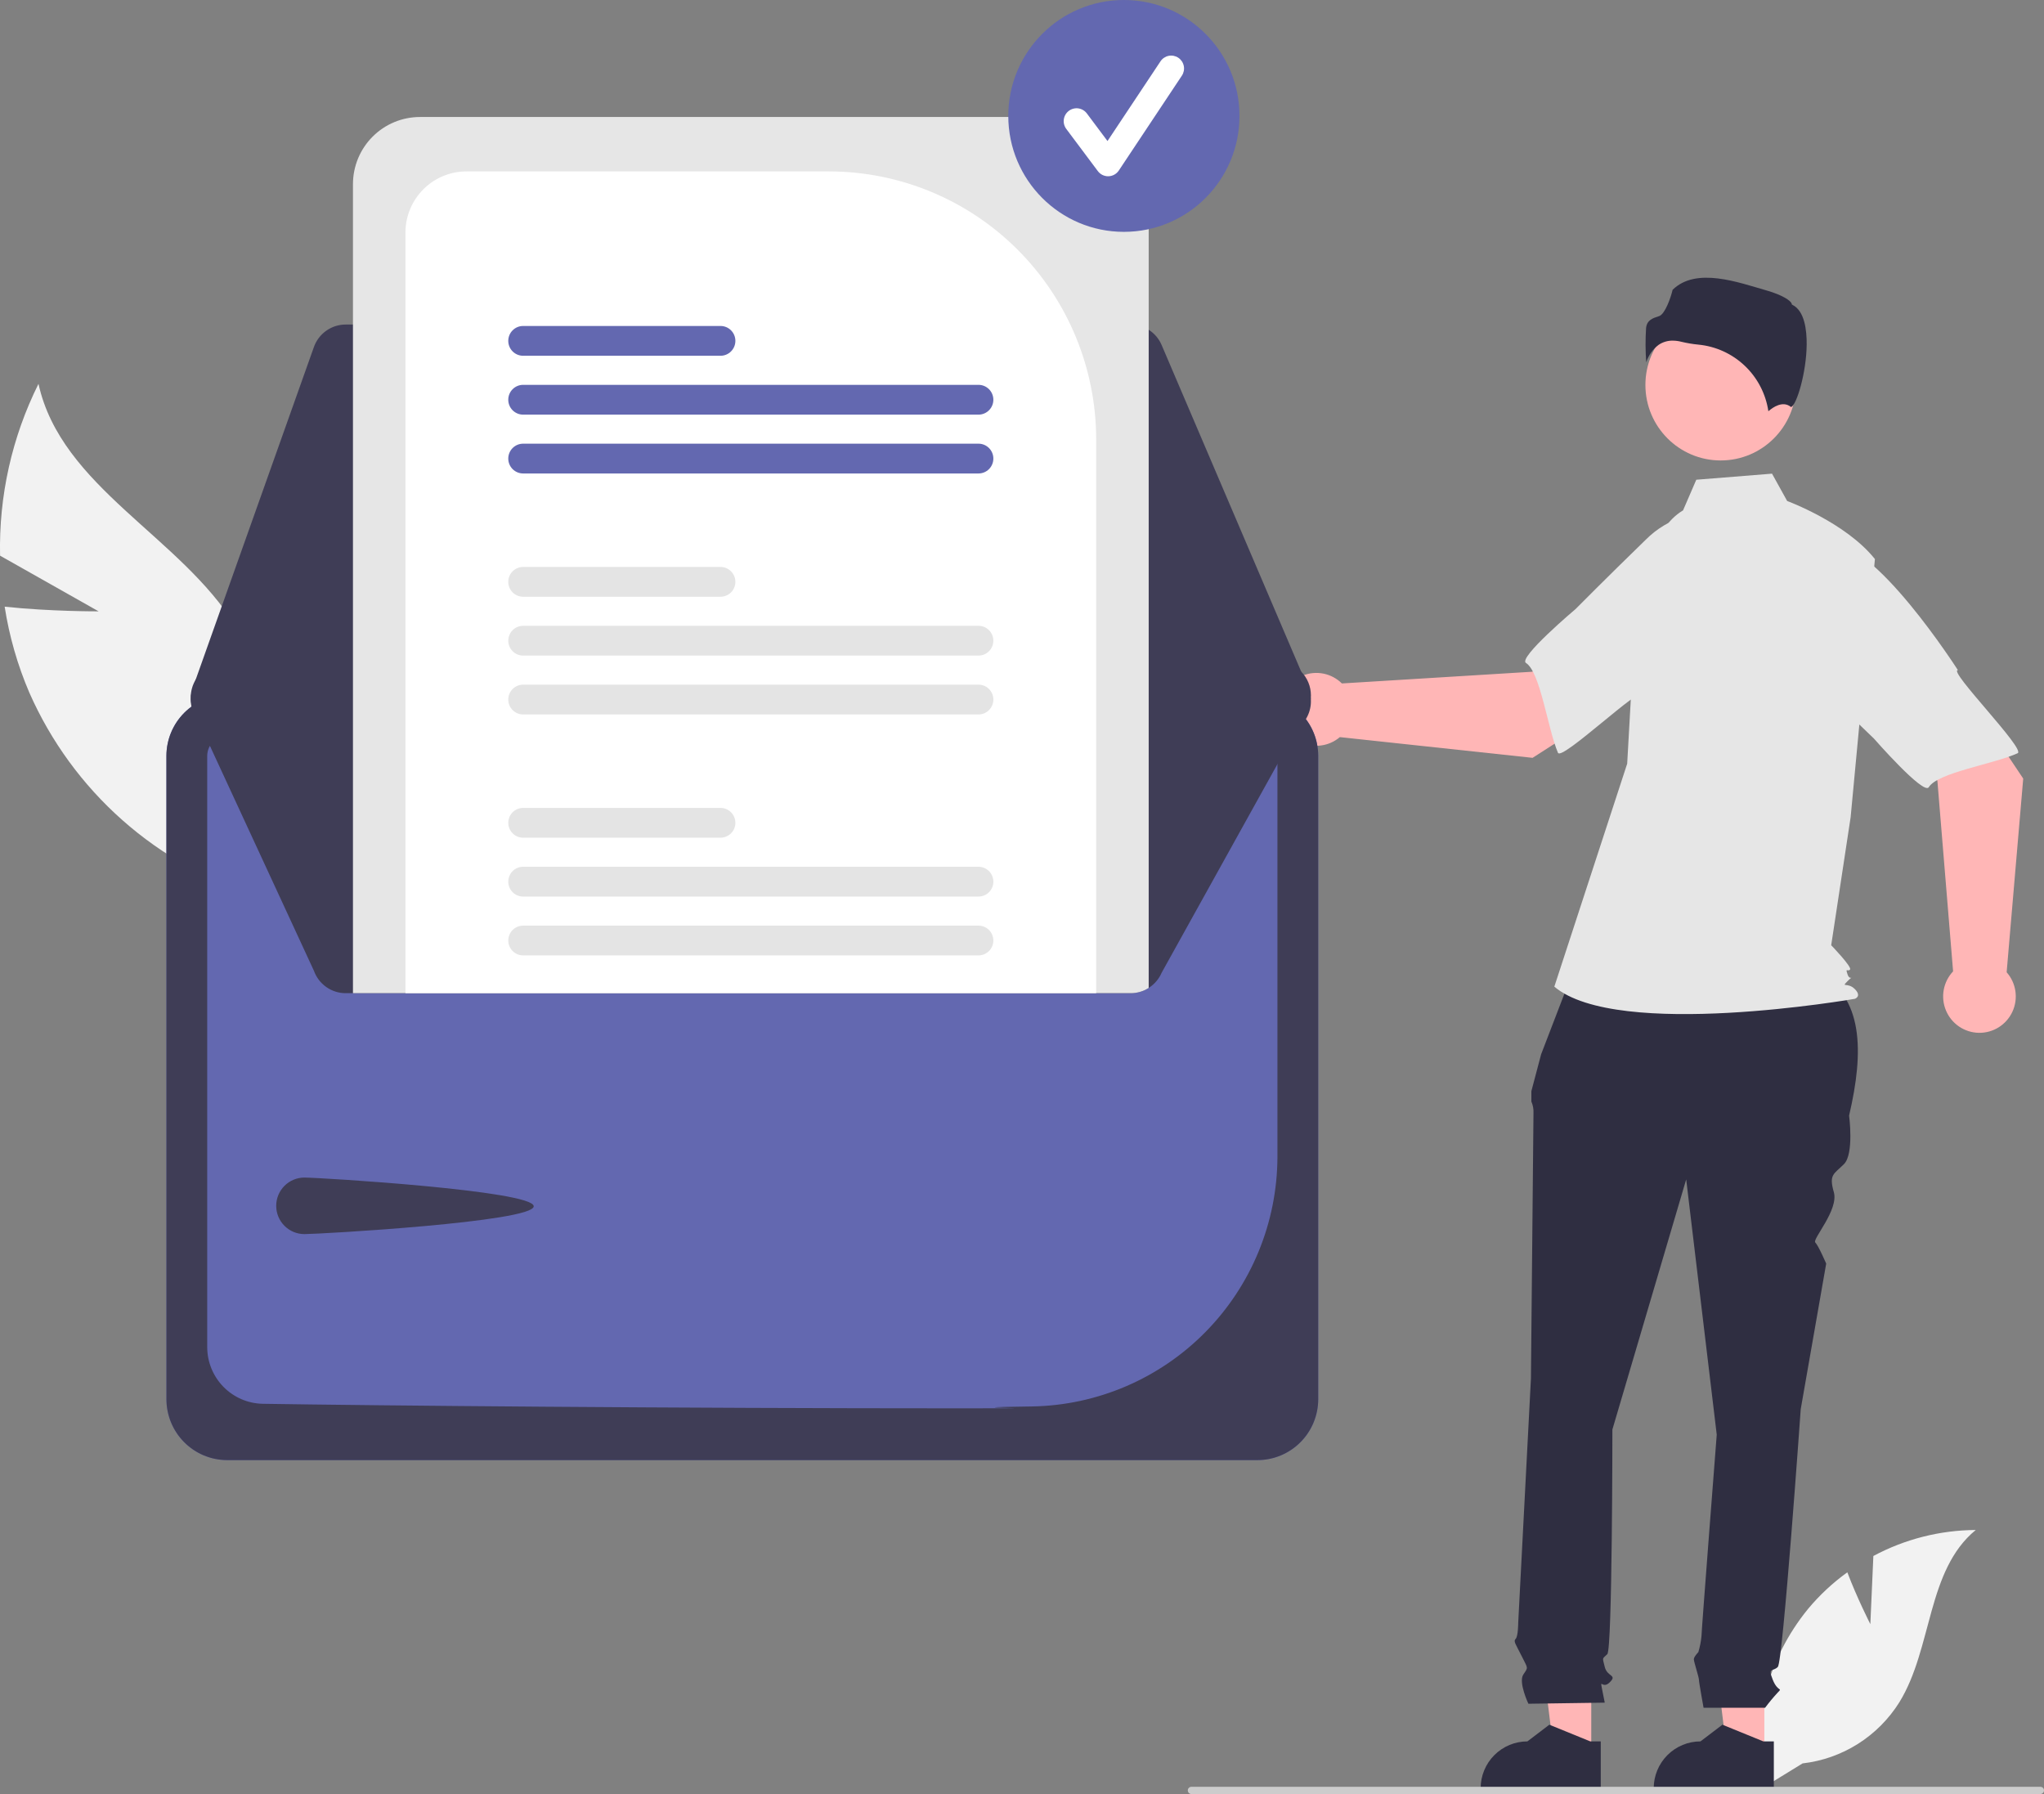 <svg width="335" height="294" viewBox="0 0 335 294" fill="none" xmlns="http://www.w3.org/2000/svg">
<rect x="0" y="0" width="335" height="294" fill="#808080" stroke="none"/>
<g clip-path="url(#clip0_445_9924)">
<path d="M16.165 100.186L0.012 91.063C-0.206 81.302 1.955 71.636 6.308 62.903C10.033 79.853 29.631 87.917 38.674 102.716C41.459 107.353 43.168 112.559 43.673 117.949C44.179 123.338 43.469 128.773 41.595 133.85L42.657 146.991C34.309 144.484 26.602 140.192 20.067 134.41C13.533 128.628 8.326 121.494 4.805 113.5C2.874 108.996 1.517 104.266 0.765 99.422C8.296 100.225 16.165 100.186 16.165 100.186Z" fill="#F2F2F2"/>
<path d="M306.539 266.159L307.034 254.991C312.198 252.223 317.957 250.762 323.812 250.732C315.754 257.338 316.761 270.073 311.298 278.956C309.573 281.714 307.251 284.047 304.505 285.782C301.758 287.518 298.657 288.611 295.432 288.982L288.689 293.122C287.764 287.949 287.968 282.637 289.287 277.551C290.606 272.466 293.009 267.727 296.331 263.662C298.216 261.401 300.379 259.386 302.767 257.666C304.382 261.936 306.539 266.159 306.539 266.159Z" fill="#F2F2F2"/>
<path d="M289.165 287.374L283.059 287.374L280.154 263.758L289.166 263.759L289.165 287.374Z" fill="#FFB6B6"/>
<path d="M290.722 293.309L271.035 293.309V293.059C271.035 291.021 271.842 289.067 273.279 287.626C274.716 286.185 276.665 285.375 278.697 285.375L282.294 282.639L289.004 285.375L290.722 285.375L290.722 293.309Z" fill="#2F2E41"/>
<path d="M260.799 287.374L254.693 287.374L251.788 263.758L260.8 263.759L260.799 287.374Z" fill="#FFB6B6"/>
<path d="M262.356 293.309L242.668 293.309V293.059C242.668 291.021 243.476 289.067 244.913 287.626C246.35 286.185 248.299 285.375 250.331 285.375L253.928 282.639L260.638 285.375L262.356 285.375L262.356 293.309Z" fill="#2F2E41"/>
<path d="M258.156 158.266L297.87 159.261C305.413 163.369 305.527 172.261 303.056 182.817C303.056 182.817 303.89 189.092 302.222 190.765C300.553 192.438 299.719 192.438 300.553 195.366C301.387 198.294 296.979 203.077 297.515 203.614C298.05 204.151 299.302 207.079 299.302 207.079L295.13 230.922C295.13 230.922 292.21 272.334 291.376 273.17C290.542 274.007 289.707 273.17 290.542 275.262C291.376 277.353 292.21 276.517 291.376 277.353C290.637 278.152 289.941 278.99 289.29 279.863H279.205C279.205 279.863 278.444 275.68 278.444 275.262C278.444 274.843 277.61 272.334 277.61 271.915C277.61 271.497 278.347 270.757 278.347 270.757C278.602 269.907 278.774 269.034 278.861 268.151C278.861 267.314 281.364 235.105 281.364 235.105L276.358 193.275L264.261 234.268C264.261 234.268 264.261 270.242 263.427 271.079C262.593 271.915 262.593 271.497 263.01 273.17C263.427 274.843 265.095 274.425 263.844 275.68C262.593 276.935 262.175 274.843 262.593 276.935L263.01 279.026L250.495 279.206C250.495 279.206 248.827 275.68 249.661 274.425C250.495 273.17 250.445 273.513 249.427 271.459C248.409 269.405 247.992 268.987 248.409 268.569C248.827 268.151 248.827 265.926 248.827 265.926L250.912 225.902C250.912 225.902 251.329 183.654 251.329 182.399C251.361 181.753 251.242 181.109 250.983 180.517V178.814L252.581 172.778L258.156 158.266Z" fill="#2F2E41"/>
<path d="M282.013 75.458C288.828 75.458 294.352 69.918 294.352 63.084C294.352 56.251 288.828 50.711 282.013 50.711C275.198 50.711 269.673 56.251 269.673 63.084C269.673 69.918 275.198 75.458 282.013 75.458Z" fill="#FFB6B6"/>
<path d="M275.843 83.636C273.185 85.221 271.594 88.133 270.682 91.096C268.991 96.581 267.974 102.253 267.652 107.985L266.688 125.147L254.746 161.69C265.096 170.471 303.997 163.685 303.997 163.685C303.997 163.685 305.191 163.286 303.997 162.089C302.803 160.891 301.64 161.952 302.834 160.755C304.029 159.557 303.205 160.891 302.807 159.694C302.409 158.496 302.807 159.295 303.205 158.895C303.603 158.496 300.124 154.904 300.124 154.904L303.308 133.928L307.289 91.619C302.512 85.632 292.906 82.102 292.906 82.102L290.424 77.622L278.013 78.618L275.843 83.636Z" fill="#E6E6E6"/>
<path d="M274.151 55.823C274.628 55.826 275.103 55.889 275.566 56.009C276.477 56.228 277.402 56.384 278.335 56.474C281.192 56.744 283.876 57.966 285.959 59.944C288.042 61.923 289.404 64.544 289.827 67.39C290.544 66.763 292.175 65.61 293.512 66.682C293.533 66.699 293.545 66.708 293.592 66.685C294.48 66.263 296.056 61.063 296.104 56.484C296.129 54.054 295.748 50.951 293.788 49.968L293.685 49.916L293.657 49.804C293.526 49.257 292.063 48.324 289.521 47.597C284.9 46.278 278.011 43.706 274.132 47.49C273.839 48.766 272.884 51.496 271.919 51.805C270.851 52.148 269.928 52.443 269.783 53.757C269.661 55.627 269.67 57.503 269.809 59.372C270.171 58.229 270.882 57.228 271.841 56.511C272.523 56.05 273.329 55.81 274.151 55.823Z" fill="#2F2E41"/>
<path d="M251.183 124.192L271.34 111.247L261.188 97.715L251.163 110.08L219.928 112.001C219.107 111.187 218.066 110.629 216.935 110.398C215.803 110.166 214.628 110.269 213.554 110.695C212.48 111.121 211.552 111.851 210.885 112.797C210.217 113.742 209.839 114.862 209.795 116.019C209.751 117.177 210.044 118.322 210.638 119.316C211.232 120.309 212.102 121.108 213.14 121.614C214.179 122.121 215.343 122.313 216.489 122.168C217.635 122.023 218.714 121.547 219.595 120.797L251.183 124.192Z" fill="#FFB6B6"/>
<path d="M290.048 93.179C291.218 100.279 269.126 113.836 269.126 113.836C269.125 112.169 255.939 124.749 255.344 123.367C253.653 119.44 252.463 110.136 250.1 108.647C248.748 107.796 258.241 99.796 258.241 99.796C258.241 99.796 263.21 94.776 269.731 88.445C271.541 86.62 273.782 85.285 276.246 84.563C278.709 83.841 281.315 83.755 283.82 84.315C283.82 84.315 288.878 86.08 290.048 93.179Z" fill="#E6E6E6"/>
<path d="M331.594 127.59L318.261 107.656L304.984 118.12L317.524 127.909L320.101 159.182C319.307 160.023 318.773 161.077 318.566 162.217C318.359 163.357 318.487 164.532 318.934 165.6C319.382 166.668 320.129 167.582 321.086 168.231C322.043 168.88 323.167 169.236 324.322 169.256C325.477 169.275 326.613 168.957 327.591 168.341C328.569 167.724 329.347 166.836 329.83 165.783C330.313 164.731 330.48 163.561 330.311 162.415C330.142 161.269 329.644 160.197 328.878 159.33L331.594 127.59Z" fill="#FFB6B6"/>
<path d="M299.851 89.283C306.904 87.96 320.889 109.821 320.889 109.821C319.227 109.857 332.049 122.809 330.684 123.435C326.804 125.214 317.553 126.604 316.119 129.005C315.298 130.378 307.121 121.031 307.121 121.031C307.121 121.031 302.011 116.155 295.561 109.752C293.703 107.976 292.324 105.757 291.552 103.302C290.78 100.848 290.64 98.237 291.145 95.714C291.145 95.714 292.797 90.606 299.851 89.283Z" fill="#E6E6E6"/>
<path d="M335 293.408C335 293.485 334.985 293.563 334.955 293.635C334.926 293.707 334.882 293.772 334.827 293.827C334.773 293.882 334.707 293.926 334.636 293.955C334.564 293.985 334.487 294 334.409 294H195.265C195.108 294 194.958 293.938 194.847 293.826C194.736 293.715 194.674 293.565 194.674 293.408C194.674 293.25 194.736 293.1 194.847 292.989C194.958 292.878 195.108 292.815 195.265 292.815H334.409C334.487 292.815 334.564 292.83 334.636 292.86C334.707 292.89 334.773 292.933 334.827 292.988C334.882 293.043 334.926 293.109 334.955 293.181C334.985 293.253 335 293.33 335 293.408Z" fill="#CCCCCC"/>
<path d="M206.099 113.893H37.228C34.59 113.896 32.06 114.948 30.195 116.819C28.329 118.689 27.28 121.226 27.277 123.871V229.3C27.28 231.945 28.329 234.482 30.195 236.352C32.06 238.223 34.59 239.275 37.228 239.278H206.099C208.737 239.275 211.266 238.223 213.132 236.352C214.998 234.482 216.047 231.945 216.05 229.3V123.871C216.047 121.226 214.998 118.689 213.132 116.819C211.267 114.948 208.737 113.896 206.099 113.893Z" fill="#6368B0"/>
<path d="M206.099 113.893H37.228C34.59 113.896 32.06 114.948 30.195 116.819C28.329 118.689 27.28 121.226 27.277 123.871V229.3C27.28 231.945 28.329 234.482 30.195 236.352C32.06 238.223 34.59 239.275 37.228 239.278H206.099C208.737 239.275 211.266 238.223 213.132 236.352C214.998 234.482 216.047 231.945 216.05 229.3V123.871C216.047 121.226 214.998 118.689 213.132 116.819C211.267 114.948 208.737 113.896 206.099 113.893ZM209.365 189.623C209.324 200.356 205.09 210.646 197.571 218.285C190.052 225.924 179.847 230.304 169.145 230.484C152.01 230.708 178.625 230.795 157.959 230.795C110.703 230.795 61.427 230.342 43.042 230.049C40.623 229.999 38.319 229.002 36.623 227.273C34.927 225.543 33.972 223.216 33.962 220.79V123.879C33.963 123.011 34.307 122.177 34.919 121.562C35.531 120.947 36.361 120.6 37.227 120.597H206.092C206.958 120.598 207.789 120.943 208.402 121.557C209.015 122.17 209.361 123.002 209.365 123.871V189.623Z" fill="#3F3D56"/>
<path d="M185.311 53.184H56.649C55.511 53.185 54.401 53.539 53.471 54.197C52.54 54.855 51.835 55.785 51.451 56.859L31.58 112.762C31.284 113.597 31.191 114.49 31.311 115.368C31.43 116.246 31.758 117.082 32.267 117.806C32.775 118.53 33.45 119.122 34.233 119.53C35.017 119.939 35.887 120.153 36.771 120.154L209.327 120.461H209.335C210.248 120.461 211.147 120.234 211.951 119.8C212.755 119.366 213.439 118.738 213.942 117.974C214.444 117.209 214.75 116.332 214.831 115.419C214.912 114.507 214.767 113.589 214.407 112.748L190.383 56.538C189.959 55.542 189.251 54.693 188.35 54.097C187.448 53.5 186.391 53.183 185.311 53.184Z" fill="#3F3D56"/>
<path d="M214.854 113.962C214.853 114.711 214.701 115.453 214.407 116.142L190.385 159.411C189.957 160.404 189.249 161.251 188.347 161.846C187.446 162.442 186.391 162.76 185.311 162.761H56.651C55.513 162.76 54.402 162.406 53.471 161.749C52.54 161.091 51.834 160.162 51.449 159.087L31.582 116.127C31.338 115.443 31.232 114.717 31.268 113.991C31.304 113.265 31.483 112.554 31.794 111.897C32.105 111.241 32.541 110.652 33.079 110.165C33.617 109.678 34.245 109.302 34.928 109.058C35.518 108.844 36.141 108.735 36.769 108.735L57.848 108.695L66.451 108.68L179.657 108.481L188.265 108.466L209.328 108.426H209.333C210.797 108.426 212.201 109.01 213.237 110.048C214.272 111.086 214.853 112.494 214.854 113.962Z" fill="#3F3D56"/>
<path d="M49.888 192.976C52.439 192.976 87.475 195.123 87.475 197.681C87.475 200.24 52.439 202.241 49.888 202.241C48.663 202.241 47.488 201.753 46.621 200.884C45.755 200.015 45.268 198.837 45.268 197.608C45.268 196.38 45.755 195.201 46.621 194.333C47.488 193.464 48.663 192.976 49.888 192.976Z" fill="#3F3D56"/>
<path d="M177.299 19.175H68.814C65.906 19.179 63.119 20.338 61.063 22.4C59.008 24.462 57.851 27.256 57.848 30.172V162.761H185.311C186.358 162.764 187.383 162.465 188.265 161.9V30.172C188.262 27.256 187.105 24.462 185.049 22.4C182.993 20.338 180.206 19.179 177.299 19.175Z" fill="#E6E6E6"/>
<path d="M135.892 28.091H76.439C73.792 28.094 71.253 29.149 69.381 31.026C67.509 32.902 66.455 35.447 66.451 38.102V162.761H179.657V71.977C179.643 60.342 175.028 49.187 166.824 40.96C158.619 32.733 147.495 28.105 135.892 28.091Z" fill="white"/>
<path d="M160.37 151.69H85.737C85.092 151.69 84.473 151.947 84.017 152.404C83.561 152.862 83.305 153.482 83.305 154.129C83.305 154.776 83.561 155.396 84.017 155.854C84.473 156.311 85.092 156.568 85.737 156.568H160.37C161.016 156.568 161.634 156.311 162.091 155.854C162.547 155.396 162.803 154.776 162.803 154.129C162.803 153.482 162.547 152.862 162.091 152.404C161.634 151.947 161.016 151.69 160.37 151.69Z" fill="#E4E4E4"/>
<path d="M160.371 142.043H85.737C85.091 142.043 84.472 142.3 84.015 142.758C83.559 143.216 83.302 143.837 83.302 144.484C83.302 145.132 83.559 145.753 84.015 146.211C84.472 146.669 85.091 146.926 85.737 146.926H160.371C161.016 146.926 161.636 146.669 162.092 146.211C162.549 145.753 162.806 145.132 162.806 144.484C162.806 143.837 162.549 143.216 162.092 142.758C161.636 142.3 161.016 142.043 160.371 142.043Z" fill="#E4E4E4"/>
<path d="M118.09 132.4H85.737C85.092 132.4 84.473 132.657 84.017 133.115C83.561 133.572 83.305 134.192 83.305 134.839C83.305 135.486 83.561 136.107 84.017 136.564C84.473 137.022 85.092 137.279 85.737 137.279H118.09C118.735 137.279 119.353 137.022 119.81 136.564C120.266 136.107 120.522 135.486 120.522 134.839C120.522 134.192 120.266 133.572 119.81 133.115C119.353 132.657 118.735 132.4 118.09 132.4Z" fill="#E4E4E4"/>
<path d="M160.371 112.199H85.737C85.091 112.199 84.472 112.457 84.015 112.915C83.559 113.372 83.302 113.994 83.302 114.641C83.302 115.289 83.559 115.91 84.015 116.368C84.472 116.826 85.091 117.083 85.737 117.083H160.371C161.016 117.083 161.636 116.826 162.092 116.368C162.549 115.91 162.806 115.289 162.806 114.641C162.806 113.994 162.549 113.372 162.092 112.915C161.636 112.457 161.016 112.199 160.371 112.199Z" fill="#E4E4E4"/>
<path d="M160.37 102.557H85.737C85.092 102.557 84.473 102.814 84.017 103.271C83.561 103.729 83.305 104.349 83.305 104.996C83.305 105.643 83.561 106.264 84.017 106.721C84.473 107.178 85.092 107.435 85.737 107.435H160.37C161.016 107.435 161.634 107.178 162.091 106.721C162.547 106.264 162.803 105.643 162.803 104.996C162.803 104.349 162.547 103.729 162.091 103.271C161.634 102.814 161.016 102.557 160.37 102.557Z" fill="#E4E4E4"/>
<path d="M118.09 92.91H85.737C85.091 92.91 84.472 93.167 84.015 93.625C83.559 94.083 83.302 94.704 83.302 95.351C83.302 95.999 83.559 96.62 84.015 97.078C84.472 97.536 85.091 97.793 85.737 97.793H118.09C118.735 97.793 119.355 97.536 119.811 97.078C120.268 96.62 120.525 95.999 120.525 95.351C120.525 94.704 120.268 94.083 119.811 93.625C119.355 93.167 118.735 92.91 118.09 92.91Z" fill="#E4E4E4"/>
<path d="M160.371 72.709H85.737C85.091 72.709 84.472 72.966 84.015 73.424C83.559 73.882 83.302 74.503 83.302 75.151C83.302 75.798 83.559 76.419 84.015 76.877C84.472 77.335 85.091 77.592 85.737 77.592H160.371C161.016 77.592 161.636 77.335 162.092 76.877C162.549 76.419 162.806 75.798 162.806 75.151C162.806 74.503 162.549 73.882 162.092 73.424C161.636 72.966 161.016 72.709 160.371 72.709Z" fill="#6368B0"/>
<path d="M160.371 63.066H85.737C85.091 63.066 84.472 63.324 84.015 63.782C83.559 64.24 83.302 64.861 83.302 65.508C83.302 66.156 83.559 66.777 84.015 67.235C84.472 67.693 85.091 67.95 85.737 67.95H160.371C161.016 67.95 161.636 67.693 162.092 67.235C162.549 66.777 162.806 66.156 162.806 65.508C162.806 64.861 162.549 64.24 162.092 63.782C161.636 63.324 161.016 63.066 160.371 63.066Z" fill="#6368B0"/>
<path d="M118.09 53.419H85.737C85.091 53.419 84.472 53.676 84.015 54.134C83.559 54.592 83.302 55.213 83.302 55.861C83.302 56.508 83.559 57.13 84.015 57.587C84.472 58.045 85.091 58.303 85.737 58.303H118.09C118.735 58.303 119.355 58.045 119.811 57.587C120.268 57.13 120.525 56.508 120.525 55.861C120.525 55.213 120.268 54.592 119.811 54.134C119.355 53.676 118.735 53.419 118.09 53.419Z" fill="#6368B0"/>
<path d="M184.198 37.995C194.661 37.995 203.143 29.489 203.143 18.997C203.143 8.505 194.661 -7.62939e-06 184.198 -7.62939e-06C173.735 -7.62939e-06 165.253 8.505 165.253 18.997C165.253 29.489 173.735 37.995 184.198 37.995Z" fill="#6368B0"/>
<path d="M181.613 28.885C181.286 28.885 180.963 28.808 180.671 28.662C180.378 28.515 180.124 28.302 179.928 28.039L174.759 21.129C174.592 20.907 174.47 20.654 174.401 20.385C174.332 20.116 174.316 19.835 174.355 19.56C174.394 19.285 174.486 19.02 174.627 18.781C174.769 18.541 174.955 18.332 175.177 18.166C175.399 17.999 175.651 17.878 175.92 17.809C176.189 17.74 176.468 17.725 176.742 17.765C177.017 17.805 177.281 17.898 177.519 18.04C177.757 18.182 177.965 18.37 178.131 18.593L181.512 23.114L190.197 10.051C190.507 9.585 190.989 9.261 191.537 9.151C192.085 9.041 192.654 9.154 193.12 9.465C193.585 9.776 193.907 10.259 194.017 10.809C194.127 11.358 194.014 11.929 193.704 12.395L183.367 27.944C183.18 28.225 182.928 28.457 182.634 28.621C182.339 28.784 182.009 28.875 181.672 28.884C181.652 28.884 181.633 28.885 181.613 28.885Z" fill="white"/>
</g>
<defs>
<clipPath id="clip0_445_9924">
<rect width="335" height="294" fill="white"/>
</clipPath>
</defs>
</svg>
